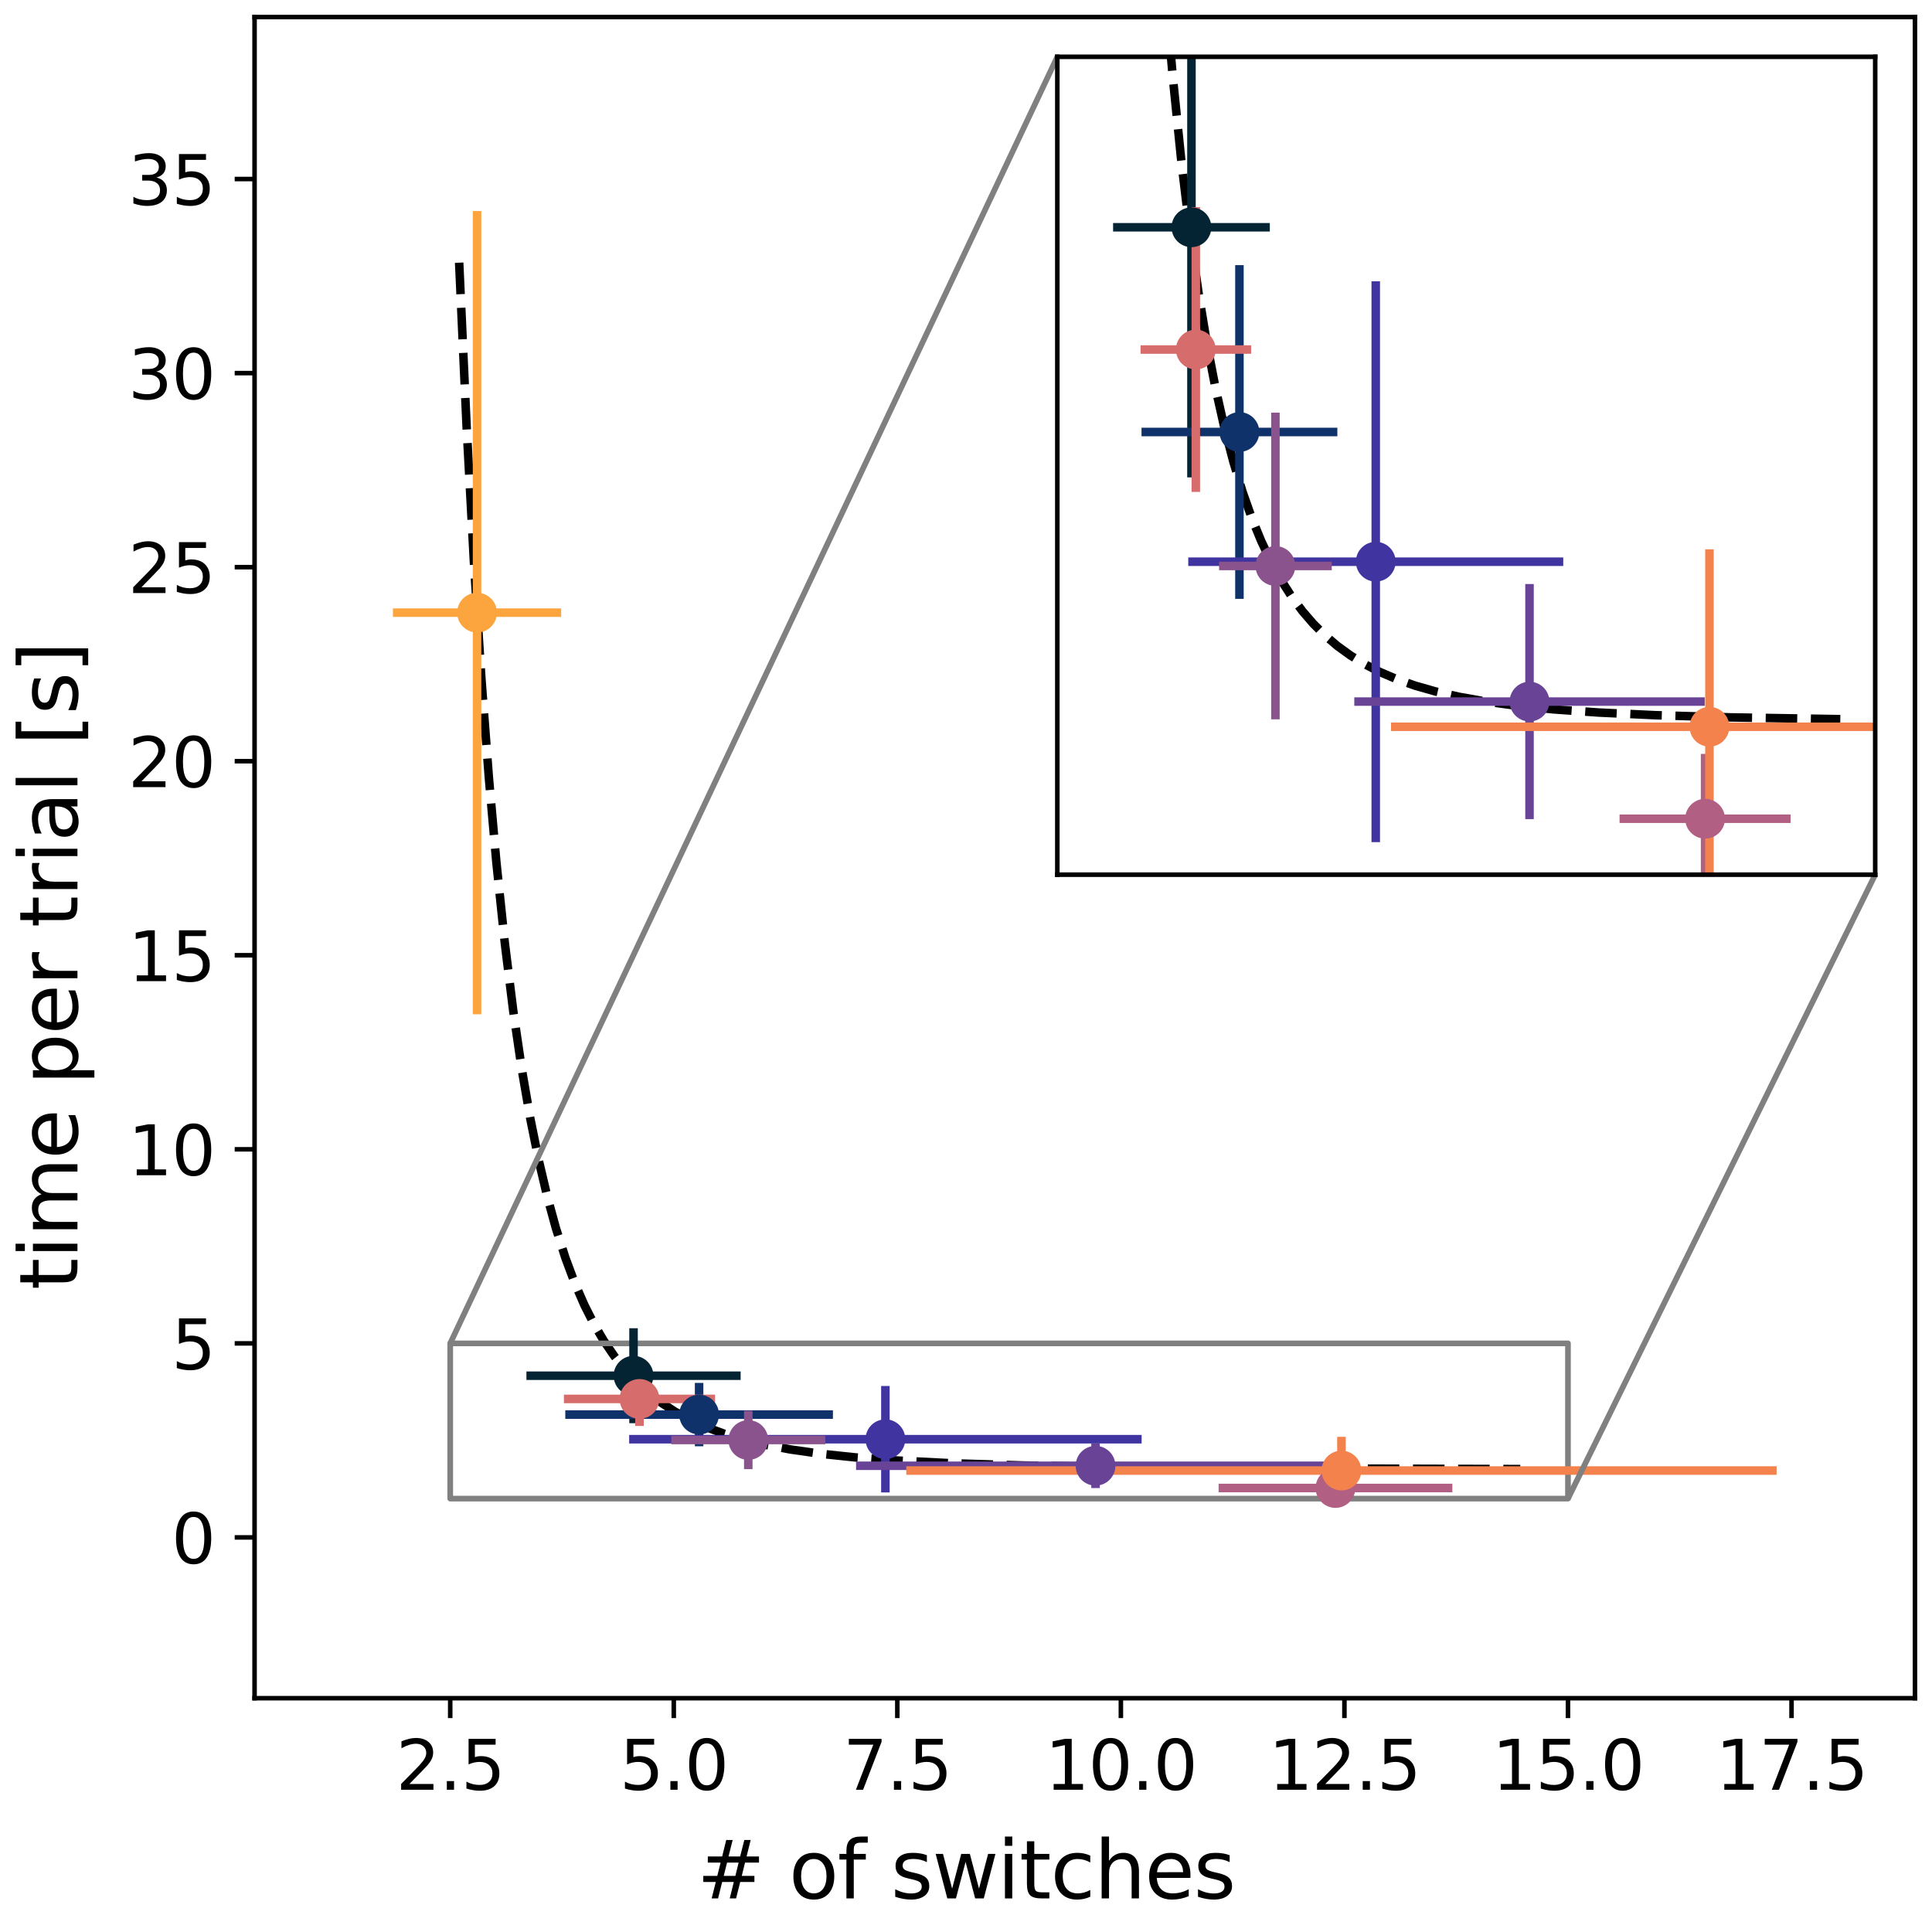 <?xml version="1.0" encoding="utf-8" standalone="no"?>
<!DOCTYPE svg PUBLIC "-//W3C//DTD SVG 1.1//EN"
  "http://www.w3.org/Graphics/SVG/1.1/DTD/svg11.dtd">
<svg xmlns:xlink="http://www.w3.org/1999/xlink" width="340.157pt" height="340.157pt" viewBox="0 0 340.157 340.157" xmlns="http://www.w3.org/2000/svg" version="1.1">
 <defs>
  <style type="text/css">*{stroke-linejoin: round; stroke-linecap: butt}</style>
 </defs>
 <g id="figure_1">
  <g id="patch_1">
   <path d="M 0 340.157 
L 340.157 340.157 
L 340.157 0 
L 0 0 
z
" style="fill: #ffffff"/>
  </g>
  <g id="axes_1">
   <g id="patch_2">
    <path d="M 44.82 298.994 
L 337.157 298.994 
L 337.157 3 
L 44.82 3 
z
" style="fill: #ffffff"/>
   </g>
   <g id="line2d_1">
    <path d="M 80.842 46.248 
L 82.151 75.044 
L 83.46 99.231 
L 84.769 119.653 
L 86.078 136.981 
L 87.387 151.753 
L 88.883 166.056 
L 90.379 178.099 
L 91.875 188.291 
L 93.371 196.958 
L 94.868 204.363 
L 96.364 210.715 
L 97.86 216.187 
L 99.543 221.465 
L 101.226 225.967 
L 102.909 229.824 
L 104.592 233.143 
L 106.275 236.01 
L 108.146 238.751 
L 110.016 241.1 
L 112.073 243.308 
L 114.13 245.188 
L 116.374 246.931 
L 118.805 248.522 
L 121.424 249.953 
L 124.229 251.224 
L 127.408 252.405 
L 130.774 253.419 
L 134.702 254.363 
L 139.19 255.204 
L 144.426 255.95 
L 150.598 256.598 
L 158.078 257.154 
L 167.616 257.63 
L 180.146 258.016 
L 197.538 258.314 
L 224.281 258.528 
L 267.668 258.654 
L 267.668 258.654 
" clip-path="url(#pf09154f100)" style="fill: none; stroke-dasharray: 5.55,2.4; stroke-dashoffset: 0; stroke: #000000; stroke-width: 1.5"/>
   </g>
   <g id="patch_3">
    <path d="M 79.267 263.852 
L 276.065 263.852 
L 276.065 236.52 
L 79.267 236.52 
L 79.267 263.852 
z
" clip-path="url(#pf09154f100)" style="fill: none; stroke: #808080; stroke-linejoin: miter"/>
   </g>
   <g id="matplotlib.axis_1">
    <g id="xtick_1">
     <g id="line2d_2">
      <defs>
       <path id="me9c930871c" d="M 0 0 
L 0 3.5 
" style="stroke: #000000; stroke-width: 0.8"/>
      </defs>
      <g>
       <use xlink:href="#me9c930871c" x="79.267" y="298.994" style="stroke: #000000; stroke-width: 0.8"/>
      </g>
     </g>
     <g id="text_1">
      <!-- 2.5 -->
      <g transform="translate(69.725 315.112) scale(0.12 -0.12)">
       <defs>
        <path id="DejaVuSans-32" d="M 1228 531 
L 3431 531 
L 3431 0 
L 469 0 
L 469 531 
Q 828 903 1448 1529 
Q 2069 2156 2228 2338 
Q 2531 2678 2651 2914 
Q 2772 3150 2772 3378 
Q 2772 3750 2511 3984 
Q 2250 4219 1831 4219 
Q 1534 4219 1204 4116 
Q 875 4013 500 3803 
L 500 4441 
Q 881 4594 1212 4672 
Q 1544 4750 1819 4750 
Q 2544 4750 2975 4387 
Q 3406 4025 3406 3419 
Q 3406 3131 3298 2873 
Q 3191 2616 2906 2266 
Q 2828 2175 2409 1742 
Q 1991 1309 1228 531 
z
" transform="scale(0.016)"/>
        <path id="DejaVuSans-2e" d="M 684 794 
L 1344 794 
L 1344 0 
L 684 0 
L 684 794 
z
" transform="scale(0.016)"/>
        <path id="DejaVuSans-35" d="M 691 4666 
L 3169 4666 
L 3169 4134 
L 1269 4134 
L 1269 2991 
Q 1406 3038 1543 3061 
Q 1681 3084 1819 3084 
Q 2600 3084 3056 2656 
Q 3513 2228 3513 1497 
Q 3513 744 3044 326 
Q 2575 -91 1722 -91 
Q 1428 -91 1123 -41 
Q 819 9 494 109 
L 494 744 
Q 775 591 1075 516 
Q 1375 441 1709 441 
Q 2250 441 2565 725 
Q 2881 1009 2881 1497 
Q 2881 1984 2565 2268 
Q 2250 2553 1709 2553 
Q 1456 2553 1204 2497 
Q 953 2441 691 2322 
L 691 4666 
z
" transform="scale(0.016)"/>
       </defs>
       <use xlink:href="#DejaVuSans-32"/>
       <use xlink:href="#DejaVuSans-2e" x="63.623"/>
       <use xlink:href="#DejaVuSans-35" x="95.41"/>
      </g>
     </g>
    </g>
    <g id="xtick_2">
     <g id="line2d_3">
      <g>
       <use xlink:href="#me9c930871c" x="118.627" y="298.994" style="stroke: #000000; stroke-width: 0.8"/>
      </g>
     </g>
     <g id="text_2">
      <!-- 5.0 -->
      <g transform="translate(109.085 315.112) scale(0.12 -0.12)">
       <defs>
        <path id="DejaVuSans-30" d="M 2034 4250 
Q 1547 4250 1301 3770 
Q 1056 3291 1056 2328 
Q 1056 1369 1301 889 
Q 1547 409 2034 409 
Q 2525 409 2770 889 
Q 3016 1369 3016 2328 
Q 3016 3291 2770 3770 
Q 2525 4250 2034 4250 
z
M 2034 4750 
Q 2819 4750 3233 4129 
Q 3647 3509 3647 2328 
Q 3647 1150 3233 529 
Q 2819 -91 2034 -91 
Q 1250 -91 836 529 
Q 422 1150 422 2328 
Q 422 3509 836 4129 
Q 1250 4750 2034 4750 
z
" transform="scale(0.016)"/>
       </defs>
       <use xlink:href="#DejaVuSans-35"/>
       <use xlink:href="#DejaVuSans-2e" x="63.623"/>
       <use xlink:href="#DejaVuSans-30" x="95.41"/>
      </g>
     </g>
    </g>
    <g id="xtick_3">
     <g id="line2d_4">
      <g>
       <use xlink:href="#me9c930871c" x="157.986" y="298.994" style="stroke: #000000; stroke-width: 0.8"/>
      </g>
     </g>
     <g id="text_3">
      <!-- 7.5 -->
      <g transform="translate(148.445 315.112) scale(0.12 -0.12)">
       <defs>
        <path id="DejaVuSans-37" d="M 525 4666 
L 3525 4666 
L 3525 4397 
L 1831 0 
L 1172 0 
L 2766 4134 
L 525 4134 
L 525 4666 
z
" transform="scale(0.016)"/>
       </defs>
       <use xlink:href="#DejaVuSans-37"/>
       <use xlink:href="#DejaVuSans-2e" x="63.623"/>
       <use xlink:href="#DejaVuSans-35" x="95.41"/>
      </g>
     </g>
    </g>
    <g id="xtick_4">
     <g id="line2d_5">
      <g>
       <use xlink:href="#me9c930871c" x="197.346" y="298.994" style="stroke: #000000; stroke-width: 0.8"/>
      </g>
     </g>
     <g id="text_4">
      <!-- 10.0 -->
      <g transform="translate(183.987 315.112) scale(0.12 -0.12)">
       <defs>
        <path id="DejaVuSans-31" d="M 794 531 
L 1825 531 
L 1825 4091 
L 703 3866 
L 703 4441 
L 1819 4666 
L 2450 4666 
L 2450 531 
L 3481 531 
L 3481 0 
L 794 0 
L 794 531 
z
" transform="scale(0.016)"/>
       </defs>
       <use xlink:href="#DejaVuSans-31"/>
       <use xlink:href="#DejaVuSans-30" x="63.623"/>
       <use xlink:href="#DejaVuSans-2e" x="127.246"/>
       <use xlink:href="#DejaVuSans-30" x="159.033"/>
      </g>
     </g>
    </g>
    <g id="xtick_5">
     <g id="line2d_6">
      <g>
       <use xlink:href="#me9c930871c" x="236.706" y="298.994" style="stroke: #000000; stroke-width: 0.8"/>
      </g>
     </g>
     <g id="text_5">
      <!-- 12.5 -->
      <g transform="translate(223.346 315.112) scale(0.12 -0.12)">
       <use xlink:href="#DejaVuSans-31"/>
       <use xlink:href="#DejaVuSans-32" x="63.623"/>
       <use xlink:href="#DejaVuSans-2e" x="127.246"/>
       <use xlink:href="#DejaVuSans-35" x="159.033"/>
      </g>
     </g>
    </g>
    <g id="xtick_6">
     <g id="line2d_7">
      <g>
       <use xlink:href="#me9c930871c" x="276.065" y="298.994" style="stroke: #000000; stroke-width: 0.8"/>
      </g>
     </g>
     <g id="text_6">
      <!-- 15.0 -->
      <g transform="translate(262.706 315.112) scale(0.12 -0.12)">
       <use xlink:href="#DejaVuSans-31"/>
       <use xlink:href="#DejaVuSans-35" x="63.623"/>
       <use xlink:href="#DejaVuSans-2e" x="127.246"/>
       <use xlink:href="#DejaVuSans-30" x="159.033"/>
      </g>
     </g>
    </g>
    <g id="xtick_7">
     <g id="line2d_8">
      <g>
       <use xlink:href="#me9c930871c" x="315.425" y="298.994" style="stroke: #000000; stroke-width: 0.8"/>
      </g>
     </g>
     <g id="text_7">
      <!-- 17.5 -->
      <g transform="translate(302.065 315.112) scale(0.12 -0.12)">
       <use xlink:href="#DejaVuSans-31"/>
       <use xlink:href="#DejaVuSans-37" x="63.623"/>
       <use xlink:href="#DejaVuSans-2e" x="127.246"/>
       <use xlink:href="#DejaVuSans-35" x="159.033"/>
      </g>
     </g>
    </g>
   </g>
   <g id="matplotlib.axis_2">
    <g id="ytick_1">
     <g id="line2d_9">
      <defs>
       <path id="m119f99f858" d="M 0 0 
L -3.5 0 
" style="stroke: #000000; stroke-width: 0.8"/>
      </defs>
      <g>
       <use xlink:href="#m119f99f858" x="44.82" y="270.685" style="stroke: #000000; stroke-width: 0.8"/>
      </g>
     </g>
     <g id="text_8">
      <!-- 0 -->
      <g transform="translate(30.185 275.245) scale(0.12 -0.12)">
       <use xlink:href="#DejaVuSans-30"/>
      </g>
     </g>
    </g>
    <g id="ytick_2">
     <g id="line2d_10">
      <g>
       <use xlink:href="#m119f99f858" x="44.82" y="236.52" style="stroke: #000000; stroke-width: 0.8"/>
      </g>
     </g>
     <g id="text_9">
      <!-- 5 -->
      <g transform="translate(30.185 241.079) scale(0.12 -0.12)">
       <use xlink:href="#DejaVuSans-35"/>
      </g>
     </g>
    </g>
    <g id="ytick_3">
     <g id="line2d_11">
      <g>
       <use xlink:href="#m119f99f858" x="44.82" y="202.354" style="stroke: #000000; stroke-width: 0.8"/>
      </g>
     </g>
     <g id="text_10">
      <!-- 10 -->
      <g transform="translate(22.55 206.913) scale(0.12 -0.12)">
       <use xlink:href="#DejaVuSans-31"/>
       <use xlink:href="#DejaVuSans-30" x="63.623"/>
      </g>
     </g>
    </g>
    <g id="ytick_4">
     <g id="line2d_12">
      <g>
       <use xlink:href="#m119f99f858" x="44.82" y="168.188" style="stroke: #000000; stroke-width: 0.8"/>
      </g>
     </g>
     <g id="text_11">
      <!-- 15 -->
      <g transform="translate(22.55 172.747) scale(0.12 -0.12)">
       <use xlink:href="#DejaVuSans-31"/>
       <use xlink:href="#DejaVuSans-35" x="63.623"/>
      </g>
     </g>
    </g>
    <g id="ytick_5">
     <g id="line2d_13">
      <g>
       <use xlink:href="#m119f99f858" x="44.82" y="134.022" style="stroke: #000000; stroke-width: 0.8"/>
      </g>
     </g>
     <g id="text_12">
      <!-- 20 -->
      <g transform="translate(22.55 138.581) scale(0.12 -0.12)">
       <use xlink:href="#DejaVuSans-32"/>
       <use xlink:href="#DejaVuSans-30" x="63.623"/>
      </g>
     </g>
    </g>
    <g id="ytick_6">
     <g id="line2d_14">
      <g>
       <use xlink:href="#m119f99f858" x="44.82" y="99.856" style="stroke: #000000; stroke-width: 0.8"/>
      </g>
     </g>
     <g id="text_13">
      <!-- 25 -->
      <g transform="translate(22.55 104.415) scale(0.12 -0.12)">
       <use xlink:href="#DejaVuSans-32"/>
       <use xlink:href="#DejaVuSans-35" x="63.623"/>
      </g>
     </g>
    </g>
    <g id="ytick_7">
     <g id="line2d_15">
      <g>
       <use xlink:href="#m119f99f858" x="44.82" y="65.69" style="stroke: #000000; stroke-width: 0.8"/>
      </g>
     </g>
     <g id="text_14">
      <!-- 30 -->
      <g transform="translate(22.55 70.249) scale(0.12 -0.12)">
       <defs>
        <path id="DejaVuSans-33" d="M 2597 2516 
Q 3050 2419 3304 2112 
Q 3559 1806 3559 1356 
Q 3559 666 3084 287 
Q 2609 -91 1734 -91 
Q 1441 -91 1130 -33 
Q 819 25 488 141 
L 488 750 
Q 750 597 1062 519 
Q 1375 441 1716 441 
Q 2309 441 2620 675 
Q 2931 909 2931 1356 
Q 2931 1769 2642 2001 
Q 2353 2234 1838 2234 
L 1294 2234 
L 1294 2753 
L 1863 2753 
Q 2328 2753 2575 2939 
Q 2822 3125 2822 3475 
Q 2822 3834 2567 4026 
Q 2313 4219 1838 4219 
Q 1578 4219 1281 4162 
Q 984 4106 628 3988 
L 628 4550 
Q 988 4650 1302 4700 
Q 1616 4750 1894 4750 
Q 2613 4750 3031 4423 
Q 3450 4097 3450 3541 
Q 3450 3153 3228 2886 
Q 3006 2619 2597 2516 
z
" transform="scale(0.016)"/>
       </defs>
       <use xlink:href="#DejaVuSans-33"/>
       <use xlink:href="#DejaVuSans-30" x="63.623"/>
      </g>
     </g>
    </g>
    <g id="ytick_8">
     <g id="line2d_16">
      <g>
       <use xlink:href="#m119f99f858" x="44.82" y="31.524" style="stroke: #000000; stroke-width: 0.8"/>
      </g>
     </g>
     <g id="text_15">
      <!-- 35 -->
      <g transform="translate(22.55 36.083) scale(0.12 -0.12)">
       <use xlink:href="#DejaVuSans-33"/>
       <use xlink:href="#DejaVuSans-35" x="63.623"/>
      </g>
     </g>
    </g>
   </g>
   <g id="LineCollection_1">
    <path d="M 92.685 242.217 
L 130.399 242.217 
" clip-path="url(#pf09154f100)" style="fill: none; stroke: #042333; stroke-width: 1.5"/>
   </g>
   <g id="LineCollection_2">
    <path d="M 111.542 250.575 
L 111.542 233.859 
" clip-path="url(#pf09154f100)" style="fill: none; stroke: #042333; stroke-width: 1.5"/>
   </g>
   <g id="LineCollection_3">
    <path d="M 99.526 249.058 
L 146.649 249.058 
" clip-path="url(#pf09154f100)" style="fill: none; stroke: #10326b; stroke-width: 1.5"/>
   </g>
   <g id="LineCollection_4">
    <path d="M 123.088 254.635 
L 123.088 243.482 
" clip-path="url(#pf09154f100)" style="fill: none; stroke: #10326b; stroke-width: 1.5"/>
   </g>
   <g id="LineCollection_5">
    <path d="M 110.773 253.394 
L 201.001 253.394 
" clip-path="url(#pf09154f100)" style="fill: none; stroke: #4034a0; stroke-width: 1.5"/>
   </g>
   <g id="LineCollection_6">
    <path d="M 155.887 262.765 
L 155.887 244.022 
" clip-path="url(#pf09154f100)" style="fill: none; stroke: #4034a0; stroke-width: 1.5"/>
   </g>
   <g id="LineCollection_7">
    <path d="M 150.723 258.068 
L 235.048 258.068 
" clip-path="url(#pf09154f100)" style="fill: none; stroke: #694496; stroke-width: 1.5"/>
   </g>
   <g id="LineCollection_8">
    <path d="M 192.885 261.996 
L 192.885 254.14 
" clip-path="url(#pf09154f100)" style="fill: none; stroke: #694496; stroke-width: 1.5"/>
   </g>
   <g id="LineCollection_9">
    <path d="M 118.189 253.536 
L 145.304 253.536 
" clip-path="url(#pf09154f100)" style="fill: none; stroke: #8b538d; stroke-width: 1.5"/>
   </g>
   <g id="LineCollection_10">
    <path d="M 131.747 258.661 
L 131.747 248.41 
" clip-path="url(#pf09154f100)" style="fill: none; stroke: #8b538d; stroke-width: 1.5"/>
   </g>
   <g id="LineCollection_11">
    <path d="M 214.553 261.983 
L 255.71 261.983 
" clip-path="url(#pf09154f100)" style="fill: none; stroke: #b15f82; stroke-width: 1.5"/>
   </g>
   <g id="LineCollection_12">
    <path d="M 235.131 264.15 
L 235.131 259.815 
" clip-path="url(#pf09154f100)" style="fill: none; stroke: #b15f82; stroke-width: 1.5"/>
   </g>
   <g id="LineCollection_13">
    <path d="M 99.287 246.302 
L 125.897 246.302 
" clip-path="url(#pf09154f100)" style="fill: none; stroke: #d66c6b; stroke-width: 1.5"/>
   </g>
   <g id="LineCollection_14">
    <path d="M 112.592 251.061 
L 112.592 241.543 
" clip-path="url(#pf09154f100)" style="fill: none; stroke: #d66c6b; stroke-width: 1.5"/>
   </g>
   <g id="LineCollection_15">
    <path d="M 159.566 258.909 
L 312.796 258.909 
" clip-path="url(#pf09154f100)" style="fill: none; stroke: #f3824d; stroke-width: 1.5"/>
   </g>
   <g id="LineCollection_16">
    <path d="M 236.181 264.841 
L 236.181 252.978 
" clip-path="url(#pf09154f100)" style="fill: none; stroke: #f3824d; stroke-width: 1.5"/>
   </g>
   <g id="LineCollection_17">
    <path d="M 69.182 107.864 
L 98.799 107.864 
" clip-path="url(#pf09154f100)" style="fill: none; stroke: #fca43d; stroke-width: 1.5"/>
   </g>
   <g id="LineCollection_18">
    <path d="M 83.99 178.575 
L 83.99 37.153 
" clip-path="url(#pf09154f100)" style="fill: none; stroke: #fca43d; stroke-width: 1.5"/>
   </g>
   <g id="line2d_17">
    <defs>
     <path id="m897da20d24" d="M 0 3 
C 0.796 3 1.559 2.684 2.121 2.121 
C 2.684 1.559 3 0.796 3 0 
C 3 -0.796 2.684 -1.559 2.121 -2.121 
C 1.559 -2.684 0.796 -3 0 -3 
C -0.796 -3 -1.559 -2.684 -2.121 -2.121 
C -2.684 -1.559 -3 -0.796 -3 0 
C -3 0.796 -2.684 1.559 -2.121 2.121 
C -1.559 2.684 -0.796 3 0 3 
z
" style="stroke: #042333"/>
    </defs>
    <g clip-path="url(#pf09154f100)">
     <use xlink:href="#m897da20d24" x="111.542" y="242.217" style="fill: #042333; stroke: #042333"/>
    </g>
   </g>
   <g id="line2d_18">
    <defs>
     <path id="m86d1305003" d="M 0 3 
C 0.796 3 1.559 2.684 2.121 2.121 
C 2.684 1.559 3 0.796 3 0 
C 3 -0.796 2.684 -1.559 2.121 -2.121 
C 1.559 -2.684 0.796 -3 0 -3 
C -0.796 -3 -1.559 -2.684 -2.121 -2.121 
C -2.684 -1.559 -3 -0.796 -3 0 
C -3 0.796 -2.684 1.559 -2.121 2.121 
C -1.559 2.684 -0.796 3 0 3 
z
" style="stroke: #10326b"/>
    </defs>
    <g clip-path="url(#pf09154f100)">
     <use xlink:href="#m86d1305003" x="123.088" y="249.058" style="fill: #10326b; stroke: #10326b"/>
    </g>
   </g>
   <g id="line2d_19">
    <defs>
     <path id="m56f751b439" d="M 0 3 
C 0.796 3 1.559 2.684 2.121 2.121 
C 2.684 1.559 3 0.796 3 0 
C 3 -0.796 2.684 -1.559 2.121 -2.121 
C 1.559 -2.684 0.796 -3 0 -3 
C -0.796 -3 -1.559 -2.684 -2.121 -2.121 
C -2.684 -1.559 -3 -0.796 -3 0 
C -3 0.796 -2.684 1.559 -2.121 2.121 
C -1.559 2.684 -0.796 3 0 3 
z
" style="stroke: #4034a0"/>
    </defs>
    <g clip-path="url(#pf09154f100)">
     <use xlink:href="#m56f751b439" x="155.887" y="253.394" style="fill: #4034a0; stroke: #4034a0"/>
    </g>
   </g>
   <g id="line2d_20">
    <defs>
     <path id="m6d69f95409" d="M 0 3 
C 0.796 3 1.559 2.684 2.121 2.121 
C 2.684 1.559 3 0.796 3 0 
C 3 -0.796 2.684 -1.559 2.121 -2.121 
C 1.559 -2.684 0.796 -3 0 -3 
C -0.796 -3 -1.559 -2.684 -2.121 -2.121 
C -2.684 -1.559 -3 -0.796 -3 0 
C -3 0.796 -2.684 1.559 -2.121 2.121 
C -1.559 2.684 -0.796 3 0 3 
z
" style="stroke: #694496"/>
    </defs>
    <g clip-path="url(#pf09154f100)">
     <use xlink:href="#m6d69f95409" x="192.885" y="258.068" style="fill: #694496; stroke: #694496"/>
    </g>
   </g>
   <g id="line2d_21">
    <defs>
     <path id="m6e1b00fca0" d="M 0 3 
C 0.796 3 1.559 2.684 2.121 2.121 
C 2.684 1.559 3 0.796 3 0 
C 3 -0.796 2.684 -1.559 2.121 -2.121 
C 1.559 -2.684 0.796 -3 0 -3 
C -0.796 -3 -1.559 -2.684 -2.121 -2.121 
C -2.684 -1.559 -3 -0.796 -3 0 
C -3 0.796 -2.684 1.559 -2.121 2.121 
C -1.559 2.684 -0.796 3 0 3 
z
" style="stroke: #8b538d"/>
    </defs>
    <g clip-path="url(#pf09154f100)">
     <use xlink:href="#m6e1b00fca0" x="131.747" y="253.536" style="fill: #8b538d; stroke: #8b538d"/>
    </g>
   </g>
   <g id="line2d_22">
    <defs>
     <path id="m7993a5dcb0" d="M 0 3 
C 0.796 3 1.559 2.684 2.121 2.121 
C 2.684 1.559 3 0.796 3 0 
C 3 -0.796 2.684 -1.559 2.121 -2.121 
C 1.559 -2.684 0.796 -3 0 -3 
C -0.796 -3 -1.559 -2.684 -2.121 -2.121 
C -2.684 -1.559 -3 -0.796 -3 0 
C -3 0.796 -2.684 1.559 -2.121 2.121 
C -1.559 2.684 -0.796 3 0 3 
z
" style="stroke: #b15f82"/>
    </defs>
    <g clip-path="url(#pf09154f100)">
     <use xlink:href="#m7993a5dcb0" x="235.131" y="261.983" style="fill: #b15f82; stroke: #b15f82"/>
    </g>
   </g>
   <g id="line2d_23">
    <defs>
     <path id="m0012e2c2d5" d="M 0 3 
C 0.796 3 1.559 2.684 2.121 2.121 
C 2.684 1.559 3 0.796 3 0 
C 3 -0.796 2.684 -1.559 2.121 -2.121 
C 1.559 -2.684 0.796 -3 0 -3 
C -0.796 -3 -1.559 -2.684 -2.121 -2.121 
C -2.684 -1.559 -3 -0.796 -3 0 
C -3 0.796 -2.684 1.559 -2.121 2.121 
C -1.559 2.684 -0.796 3 0 3 
z
" style="stroke: #d66c6b"/>
    </defs>
    <g clip-path="url(#pf09154f100)">
     <use xlink:href="#m0012e2c2d5" x="112.592" y="246.302" style="fill: #d66c6b; stroke: #d66c6b"/>
    </g>
   </g>
   <g id="line2d_24">
    <defs>
     <path id="md5756f720d" d="M 0 3 
C 0.796 3 1.559 2.684 2.121 2.121 
C 2.684 1.559 3 0.796 3 0 
C 3 -0.796 2.684 -1.559 2.121 -2.121 
C 1.559 -2.684 0.796 -3 0 -3 
C -0.796 -3 -1.559 -2.684 -2.121 -2.121 
C -2.684 -1.559 -3 -0.796 -3 0 
C -3 0.796 -2.684 1.559 -2.121 2.121 
C -1.559 2.684 -0.796 3 0 3 
z
" style="stroke: #f3824d"/>
    </defs>
    <g clip-path="url(#pf09154f100)">
     <use xlink:href="#md5756f720d" x="236.181" y="258.909" style="fill: #f3824d; stroke: #f3824d"/>
    </g>
   </g>
   <g id="line2d_25">
    <defs>
     <path id="m3ab37bc6c9" d="M 0 3 
C 0.796 3 1.559 2.684 2.121 2.121 
C 2.684 1.559 3 0.796 3 0 
C 3 -0.796 2.684 -1.559 2.121 -2.121 
C 1.559 -2.684 0.796 -3 0 -3 
C -0.796 -3 -1.559 -2.684 -2.121 -2.121 
C -2.684 -1.559 -3 -0.796 -3 0 
C -3 0.796 -2.684 1.559 -2.121 2.121 
C -1.559 2.684 -0.796 3 0 3 
z
" style="stroke: #fca43d"/>
    </defs>
    <g clip-path="url(#pf09154f100)">
     <use xlink:href="#m3ab37bc6c9" x="83.99" y="107.864" style="fill: #fca43d; stroke: #fca43d"/>
    </g>
   </g>
   <g id="patch_4">
    <path d="M 44.82 298.994 
L 44.82 3 
" style="fill: none; stroke: #000000; stroke-width: 0.8; stroke-linejoin: miter; stroke-linecap: square"/>
   </g>
   <g id="patch_5">
    <path d="M 337.157 298.994 
L 337.157 3 
" style="fill: none; stroke: #000000; stroke-width: 0.8; stroke-linejoin: miter; stroke-linecap: square"/>
   </g>
   <g id="patch_6">
    <path d="M 44.82 298.994 
L 337.157 298.994 
" style="fill: none; stroke: #000000; stroke-width: 0.8; stroke-linejoin: miter; stroke-linecap: square"/>
   </g>
   <g id="patch_7">
    <path d="M 44.82 3 
L 337.157 3 
" style="fill: none; stroke: #000000; stroke-width: 0.8; stroke-linejoin: miter; stroke-linecap: square"/>
   </g>
  </g>
  <g id="axes_2">
   <g id="patch_8">
    <path d="M 186.157 154 
L 330.157 154 
L 330.157 10 
L 186.157 10 
z
" style="fill: #ffffff"/>
   </g>
   <g id="line2d_26">
    <path d="M 205.22 -1 
L 206.467 13.365 
L 207.972 28.179 
L 209.477 40.71 
L 210.983 51.36 
L 212.488 60.454 
L 213.993 68.252 
L 215.498 74.967 
L 217.141 81.258 
L 218.783 86.649 
L 220.425 91.286 
L 222.067 95.291 
L 223.846 99.032 
L 225.625 102.249 
L 227.404 105.027 
L 229.319 107.607 
L 231.235 109.828 
L 233.288 111.874 
L 235.477 113.739 
L 237.804 115.424 
L 240.267 116.933 
L 243.003 118.339 
L 245.877 119.566 
L 249.161 120.721 
L 252.719 121.736 
L 256.824 122.67 
L 261.477 123.497 
L 266.951 124.239 
L 273.519 124.893 
L 281.456 125.451 
L 291.445 125.92 
L 304.582 126.303 
L 322.919 126.6 
L 324.013 126.612 
L 324.013 126.612 
" clip-path="url(#p4a2b7bf4f2)" style="fill: none; stroke-dasharray: 5.55,2.4; stroke-dashoffset: 0; stroke: #000000; stroke-width: 1.5"/>
   </g>
   <g id="patch_9">
    <path d="M 186.157 10 
L 79.267 236.52 
" style="fill: none; stroke: #808080; stroke-linejoin: miter"/>
   </g>
   <g id="patch_10">
    <path d="M 330.157 154 
L 276.065 263.852 
" style="fill: none; stroke: #808080; stroke-linejoin: miter"/>
   </g>
   <g id="matplotlib.axis_3">
    <g id="xtick_8"/>
    <g id="xtick_9"/>
    <g id="xtick_10"/>
   </g>
   <g id="matplotlib.axis_4">
    <g id="ytick_9"/>
    <g id="ytick_10"/>
    <g id="ytick_11"/>
    <g id="ytick_12"/>
    <g id="ytick_13"/>
   </g>
   <g id="LineCollection_19">
    <path d="M 195.976 40.017 
L 223.571 40.017 
" clip-path="url(#p4a2b7bf4f2)" style="fill: none; stroke: #042333; stroke-width: 1.5"/>
   </g>
   <g id="LineCollection_20">
    <path d="M 209.773 84.052 
L 209.773 -1 
" clip-path="url(#p4a2b7bf4f2)" style="fill: none; stroke: #042333; stroke-width: 1.5"/>
   </g>
   <g id="LineCollection_21">
    <path d="M 200.981 76.06 
L 235.461 76.06 
" clip-path="url(#p4a2b7bf4f2)" style="fill: none; stroke: #10326b; stroke-width: 1.5"/>
   </g>
   <g id="LineCollection_22">
    <path d="M 218.221 105.44 
L 218.221 46.68 
" clip-path="url(#p4a2b7bf4f2)" style="fill: none; stroke: #10326b; stroke-width: 1.5"/>
   </g>
   <g id="LineCollection_23">
    <path d="M 209.211 98.899 
L 275.232 98.899 
" clip-path="url(#p4a2b7bf4f2)" style="fill: none; stroke: #4034a0; stroke-width: 1.5"/>
   </g>
   <g id="LineCollection_24">
    <path d="M 242.221 148.27 
L 242.221 49.529 
" clip-path="url(#p4a2b7bf4f2)" style="fill: none; stroke: #4034a0; stroke-width: 1.5"/>
   </g>
   <g id="LineCollection_25">
    <path d="M 238.442 123.524 
L 300.144 123.524 
" clip-path="url(#p4a2b7bf4f2)" style="fill: none; stroke: #694496; stroke-width: 1.5"/>
   </g>
   <g id="LineCollection_26">
    <path d="M 269.293 144.218 
L 269.293 102.83 
" clip-path="url(#p4a2b7bf4f2)" style="fill: none; stroke: #694496; stroke-width: 1.5"/>
   </g>
   <g id="LineCollection_27">
    <path d="M 214.637 99.647 
L 234.477 99.647 
" clip-path="url(#p4a2b7bf4f2)" style="fill: none; stroke: #8b538d; stroke-width: 1.5"/>
   </g>
   <g id="LineCollection_28">
    <path d="M 224.557 126.65 
L 224.557 72.644 
" clip-path="url(#p4a2b7bf4f2)" style="fill: none; stroke: #8b538d; stroke-width: 1.5"/>
   </g>
   <g id="LineCollection_29">
    <path d="M 285.148 144.151 
L 315.263 144.151 
" clip-path="url(#p4a2b7bf4f2)" style="fill: none; stroke: #b15f82; stroke-width: 1.5"/>
   </g>
   <g id="LineCollection_30">
    <path d="M 300.205 155.569 
L 300.205 132.732 
" clip-path="url(#p4a2b7bf4f2)" style="fill: none; stroke: #b15f82; stroke-width: 1.5"/>
   </g>
   <g id="LineCollection_31">
    <path d="M 200.806 61.539 
L 220.277 61.539 
" clip-path="url(#p4a2b7bf4f2)" style="fill: none; stroke: #d66c6b; stroke-width: 1.5"/>
   </g>
   <g id="LineCollection_32">
    <path d="M 210.541 86.61 
L 210.541 36.468 
" clip-path="url(#p4a2b7bf4f2)" style="fill: none; stroke: #d66c6b; stroke-width: 1.5"/>
   </g>
   <g id="LineCollection_33">
    <path d="M 244.913 127.959 
L 341.157 127.959 
" clip-path="url(#p4a2b7bf4f2)" style="fill: none; stroke: #f3824d; stroke-width: 1.5"/>
   </g>
   <g id="LineCollection_34">
    <path d="M 300.973 159.207 
L 300.973 96.71 
" clip-path="url(#p4a2b7bf4f2)" style="fill: none; stroke: #f3824d; stroke-width: 1.5"/>
   </g>
   <g id="LineCollection_35">
    <path clip-path="url(#p4a2b7bf4f2)" style="fill: none; stroke: #fca43d; stroke-width: 1.5"/>
   </g>
   <g id="LineCollection_36">
    <path clip-path="url(#p4a2b7bf4f2)" style="fill: none; stroke: #fca43d; stroke-width: 1.5"/>
   </g>
   <g id="line2d_27">
    <g clip-path="url(#p4a2b7bf4f2)">
     <use xlink:href="#m897da20d24" x="209.773" y="40.017" style="fill: #042333; stroke: #042333"/>
    </g>
   </g>
   <g id="line2d_28">
    <g clip-path="url(#p4a2b7bf4f2)">
     <use xlink:href="#m86d1305003" x="218.221" y="76.06" style="fill: #10326b; stroke: #10326b"/>
    </g>
   </g>
   <g id="line2d_29">
    <g clip-path="url(#p4a2b7bf4f2)">
     <use xlink:href="#m56f751b439" x="242.221" y="98.899" style="fill: #4034a0; stroke: #4034a0"/>
    </g>
   </g>
   <g id="line2d_30">
    <g clip-path="url(#p4a2b7bf4f2)">
     <use xlink:href="#m6d69f95409" x="269.293" y="123.524" style="fill: #694496; stroke: #694496"/>
    </g>
   </g>
   <g id="line2d_31">
    <g clip-path="url(#p4a2b7bf4f2)">
     <use xlink:href="#m6e1b00fca0" x="224.557" y="99.647" style="fill: #8b538d; stroke: #8b538d"/>
    </g>
   </g>
   <g id="line2d_32">
    <g clip-path="url(#p4a2b7bf4f2)">
     <use xlink:href="#m7993a5dcb0" x="300.205" y="144.151" style="fill: #b15f82; stroke: #b15f82"/>
    </g>
   </g>
   <g id="line2d_33">
    <g clip-path="url(#p4a2b7bf4f2)">
     <use xlink:href="#m0012e2c2d5" x="210.541" y="61.539" style="fill: #d66c6b; stroke: #d66c6b"/>
    </g>
   </g>
   <g id="line2d_34">
    <g clip-path="url(#p4a2b7bf4f2)">
     <use xlink:href="#md5756f720d" x="300.973" y="127.959" style="fill: #f3824d; stroke: #f3824d"/>
    </g>
   </g>
   <g id="line2d_35">
    <g clip-path="url(#p4a2b7bf4f2)"/>
   </g>
   <g id="patch_11">
    <path d="M 186.157 154 
L 186.157 10 
" style="fill: none; stroke: #000000; stroke-width: 0.8; stroke-linejoin: miter; stroke-linecap: square"/>
   </g>
   <g id="patch_12">
    <path d="M 330.157 154 
L 330.157 10 
" style="fill: none; stroke: #000000; stroke-width: 0.8; stroke-linejoin: miter; stroke-linecap: square"/>
   </g>
   <g id="patch_13">
    <path d="M 186.157 154 
L 330.157 154 
" style="fill: none; stroke: #000000; stroke-width: 0.8; stroke-linejoin: miter; stroke-linecap: square"/>
   </g>
   <g id="patch_14">
    <path d="M 186.157 10 
L 330.157 10 
" style="fill: none; stroke: #000000; stroke-width: 0.8; stroke-linejoin: miter; stroke-linecap: square"/>
   </g>
  </g>
  <g id="text_16">
   <!-- # of switches -->
   <g transform="translate(122.717 334.246) scale(0.14 -0.14)">
    <defs>
     <path id="DejaVuSans-23" d="M 3272 2816 
L 2363 2816 
L 2100 1772 
L 3016 1772 
L 3272 2816 
z
M 2803 4594 
L 2478 3297 
L 3391 3297 
L 3719 4594 
L 4219 4594 
L 3897 3297 
L 4872 3297 
L 4872 2816 
L 3775 2816 
L 3519 1772 
L 4513 1772 
L 4513 1294 
L 3397 1294 
L 3072 0 
L 2572 0 
L 2894 1294 
L 1978 1294 
L 1656 0 
L 1153 0 
L 1478 1294 
L 494 1294 
L 494 1772 
L 1594 1772 
L 1856 2816 
L 850 2816 
L 850 3297 
L 1978 3297 
L 2297 4594 
L 2803 4594 
z
" transform="scale(0.016)"/>
     <path id="DejaVuSans-20" transform="scale(0.016)"/>
     <path id="DejaVuSans-6f" d="M 1959 3097 
Q 1497 3097 1228 2736 
Q 959 2375 959 1747 
Q 959 1119 1226 758 
Q 1494 397 1959 397 
Q 2419 397 2687 759 
Q 2956 1122 2956 1747 
Q 2956 2369 2687 2733 
Q 2419 3097 1959 3097 
z
M 1959 3584 
Q 2709 3584 3137 3096 
Q 3566 2609 3566 1747 
Q 3566 888 3137 398 
Q 2709 -91 1959 -91 
Q 1206 -91 779 398 
Q 353 888 353 1747 
Q 353 2609 779 3096 
Q 1206 3584 1959 3584 
z
" transform="scale(0.016)"/>
     <path id="DejaVuSans-66" d="M 2375 4863 
L 2375 4384 
L 1825 4384 
Q 1516 4384 1395 4259 
Q 1275 4134 1275 3809 
L 1275 3500 
L 2222 3500 
L 2222 3053 
L 1275 3053 
L 1275 0 
L 697 0 
L 697 3053 
L 147 3053 
L 147 3500 
L 697 3500 
L 697 3744 
Q 697 4328 969 4595 
Q 1241 4863 1831 4863 
L 2375 4863 
z
" transform="scale(0.016)"/>
     <path id="DejaVuSans-73" d="M 2834 3397 
L 2834 2853 
Q 2591 2978 2328 3040 
Q 2066 3103 1784 3103 
Q 1356 3103 1142 2972 
Q 928 2841 928 2578 
Q 928 2378 1081 2264 
Q 1234 2150 1697 2047 
L 1894 2003 
Q 2506 1872 2764 1633 
Q 3022 1394 3022 966 
Q 3022 478 2636 193 
Q 2250 -91 1575 -91 
Q 1294 -91 989 -36 
Q 684 19 347 128 
L 347 722 
Q 666 556 975 473 
Q 1284 391 1588 391 
Q 1994 391 2212 530 
Q 2431 669 2431 922 
Q 2431 1156 2273 1281 
Q 2116 1406 1581 1522 
L 1381 1569 
Q 847 1681 609 1914 
Q 372 2147 372 2553 
Q 372 3047 722 3315 
Q 1072 3584 1716 3584 
Q 2034 3584 2315 3537 
Q 2597 3491 2834 3397 
z
" transform="scale(0.016)"/>
     <path id="DejaVuSans-77" d="M 269 3500 
L 844 3500 
L 1563 769 
L 2278 3500 
L 2956 3500 
L 3675 769 
L 4391 3500 
L 4966 3500 
L 4050 0 
L 3372 0 
L 2619 2869 
L 1863 0 
L 1184 0 
L 269 3500 
z
" transform="scale(0.016)"/>
     <path id="DejaVuSans-69" d="M 603 3500 
L 1178 3500 
L 1178 0 
L 603 0 
L 603 3500 
z
M 603 4863 
L 1178 4863 
L 1178 4134 
L 603 4134 
L 603 4863 
z
" transform="scale(0.016)"/>
     <path id="DejaVuSans-74" d="M 1172 4494 
L 1172 3500 
L 2356 3500 
L 2356 3053 
L 1172 3053 
L 1172 1153 
Q 1172 725 1289 603 
Q 1406 481 1766 481 
L 2356 481 
L 2356 0 
L 1766 0 
Q 1100 0 847 248 
Q 594 497 594 1153 
L 594 3053 
L 172 3053 
L 172 3500 
L 594 3500 
L 594 4494 
L 1172 4494 
z
" transform="scale(0.016)"/>
     <path id="DejaVuSans-63" d="M 3122 3366 
L 3122 2828 
Q 2878 2963 2633 3030 
Q 2388 3097 2138 3097 
Q 1578 3097 1268 2742 
Q 959 2388 959 1747 
Q 959 1106 1268 751 
Q 1578 397 2138 397 
Q 2388 397 2633 464 
Q 2878 531 3122 666 
L 3122 134 
Q 2881 22 2623 -34 
Q 2366 -91 2075 -91 
Q 1284 -91 818 406 
Q 353 903 353 1747 
Q 353 2603 823 3093 
Q 1294 3584 2113 3584 
Q 2378 3584 2631 3529 
Q 2884 3475 3122 3366 
z
" transform="scale(0.016)"/>
     <path id="DejaVuSans-68" d="M 3513 2113 
L 3513 0 
L 2938 0 
L 2938 2094 
Q 2938 2591 2744 2837 
Q 2550 3084 2163 3084 
Q 1697 3084 1428 2787 
Q 1159 2491 1159 1978 
L 1159 0 
L 581 0 
L 581 4863 
L 1159 4863 
L 1159 2956 
Q 1366 3272 1645 3428 
Q 1925 3584 2291 3584 
Q 2894 3584 3203 3211 
Q 3513 2838 3513 2113 
z
" transform="scale(0.016)"/>
     <path id="DejaVuSans-65" d="M 3597 1894 
L 3597 1613 
L 953 1613 
Q 991 1019 1311 708 
Q 1631 397 2203 397 
Q 2534 397 2845 478 
Q 3156 559 3463 722 
L 3463 178 
Q 3153 47 2828 -22 
Q 2503 -91 2169 -91 
Q 1331 -91 842 396 
Q 353 884 353 1716 
Q 353 2575 817 3079 
Q 1281 3584 2069 3584 
Q 2775 3584 3186 3129 
Q 3597 2675 3597 1894 
z
M 3022 2063 
Q 3016 2534 2758 2815 
Q 2500 3097 2075 3097 
Q 1594 3097 1305 2825 
Q 1016 2553 972 2059 
L 3022 2063 
z
" transform="scale(0.016)"/>
    </defs>
    <use xlink:href="#DejaVuSans-23"/>
    <use xlink:href="#DejaVuSans-20" x="83.789"/>
    <use xlink:href="#DejaVuSans-6f" x="115.576"/>
    <use xlink:href="#DejaVuSans-66" x="176.758"/>
    <use xlink:href="#DejaVuSans-20" x="211.963"/>
    <use xlink:href="#DejaVuSans-73" x="243.75"/>
    <use xlink:href="#DejaVuSans-77" x="295.85"/>
    <use xlink:href="#DejaVuSans-69" x="377.637"/>
    <use xlink:href="#DejaVuSans-74" x="405.42"/>
    <use xlink:href="#DejaVuSans-63" x="444.629"/>
    <use xlink:href="#DejaVuSans-68" x="499.609"/>
    <use xlink:href="#DejaVuSans-65" x="562.988"/>
    <use xlink:href="#DejaVuSans-73" x="624.512"/>
   </g>
  </g>
  <g id="text_17">
   <!-- time per trial [s] -->
   <g transform="translate(13.638 227.106) rotate(-90) scale(0.14 -0.14)">
    <defs>
     <path id="DejaVuSans-6d" d="M 3328 2828 
Q 3544 3216 3844 3400 
Q 4144 3584 4550 3584 
Q 5097 3584 5394 3201 
Q 5691 2819 5691 2113 
L 5691 0 
L 5113 0 
L 5113 2094 
Q 5113 2597 4934 2840 
Q 4756 3084 4391 3084 
Q 3944 3084 3684 2787 
Q 3425 2491 3425 1978 
L 3425 0 
L 2847 0 
L 2847 2094 
Q 2847 2600 2669 2842 
Q 2491 3084 2119 3084 
Q 1678 3084 1418 2786 
Q 1159 2488 1159 1978 
L 1159 0 
L 581 0 
L 581 3500 
L 1159 3500 
L 1159 2956 
Q 1356 3278 1631 3431 
Q 1906 3584 2284 3584 
Q 2666 3584 2933 3390 
Q 3200 3197 3328 2828 
z
" transform="scale(0.016)"/>
     <path id="DejaVuSans-70" d="M 1159 525 
L 1159 -1331 
L 581 -1331 
L 581 3500 
L 1159 3500 
L 1159 2969 
Q 1341 3281 1617 3432 
Q 1894 3584 2278 3584 
Q 2916 3584 3314 3078 
Q 3713 2572 3713 1747 
Q 3713 922 3314 415 
Q 2916 -91 2278 -91 
Q 1894 -91 1617 61 
Q 1341 213 1159 525 
z
M 3116 1747 
Q 3116 2381 2855 2742 
Q 2594 3103 2138 3103 
Q 1681 3103 1420 2742 
Q 1159 2381 1159 1747 
Q 1159 1113 1420 752 
Q 1681 391 2138 391 
Q 2594 391 2855 752 
Q 3116 1113 3116 1747 
z
" transform="scale(0.016)"/>
     <path id="DejaVuSans-72" d="M 2631 2963 
Q 2534 3019 2420 3045 
Q 2306 3072 2169 3072 
Q 1681 3072 1420 2755 
Q 1159 2438 1159 1844 
L 1159 0 
L 581 0 
L 581 3500 
L 1159 3500 
L 1159 2956 
Q 1341 3275 1631 3429 
Q 1922 3584 2338 3584 
Q 2397 3584 2469 3576 
Q 2541 3569 2628 3553 
L 2631 2963 
z
" transform="scale(0.016)"/>
     <path id="DejaVuSans-61" d="M 2194 1759 
Q 1497 1759 1228 1600 
Q 959 1441 959 1056 
Q 959 750 1161 570 
Q 1363 391 1709 391 
Q 2188 391 2477 730 
Q 2766 1069 2766 1631 
L 2766 1759 
L 2194 1759 
z
M 3341 1997 
L 3341 0 
L 2766 0 
L 2766 531 
Q 2569 213 2275 61 
Q 1981 -91 1556 -91 
Q 1019 -91 701 211 
Q 384 513 384 1019 
Q 384 1609 779 1909 
Q 1175 2209 1959 2209 
L 2766 2209 
L 2766 2266 
Q 2766 2663 2505 2880 
Q 2244 3097 1772 3097 
Q 1472 3097 1187 3025 
Q 903 2953 641 2809 
L 641 3341 
Q 956 3463 1253 3523 
Q 1550 3584 1831 3584 
Q 2591 3584 2966 3190 
Q 3341 2797 3341 1997 
z
" transform="scale(0.016)"/>
     <path id="DejaVuSans-6c" d="M 603 4863 
L 1178 4863 
L 1178 0 
L 603 0 
L 603 4863 
z
" transform="scale(0.016)"/>
     <path id="DejaVuSans-5b" d="M 550 4863 
L 1875 4863 
L 1875 4416 
L 1125 4416 
L 1125 -397 
L 1875 -397 
L 1875 -844 
L 550 -844 
L 550 4863 
z
" transform="scale(0.016)"/>
     <path id="DejaVuSans-5d" d="M 1947 4863 
L 1947 -844 
L 622 -844 
L 622 -397 
L 1369 -397 
L 1369 4416 
L 622 4416 
L 622 4863 
L 1947 4863 
z
" transform="scale(0.016)"/>
    </defs>
    <use xlink:href="#DejaVuSans-74"/>
    <use xlink:href="#DejaVuSans-69" x="39.209"/>
    <use xlink:href="#DejaVuSans-6d" x="66.992"/>
    <use xlink:href="#DejaVuSans-65" x="164.404"/>
    <use xlink:href="#DejaVuSans-20" x="225.928"/>
    <use xlink:href="#DejaVuSans-70" x="257.715"/>
    <use xlink:href="#DejaVuSans-65" x="321.191"/>
    <use xlink:href="#DejaVuSans-72" x="382.715"/>
    <use xlink:href="#DejaVuSans-20" x="423.828"/>
    <use xlink:href="#DejaVuSans-74" x="455.615"/>
    <use xlink:href="#DejaVuSans-72" x="494.824"/>
    <use xlink:href="#DejaVuSans-69" x="535.938"/>
    <use xlink:href="#DejaVuSans-61" x="563.721"/>
    <use xlink:href="#DejaVuSans-6c" x="625"/>
    <use xlink:href="#DejaVuSans-20" x="652.783"/>
    <use xlink:href="#DejaVuSans-5b" x="684.57"/>
    <use xlink:href="#DejaVuSans-73" x="723.584"/>
    <use xlink:href="#DejaVuSans-5d" x="775.684"/>
   </g>
  </g>
 </g>
 <defs>
  <clipPath id="pf09154f100">
   <rect x="44.82" y="3" width="292.337" height="295.993"/>
  </clipPath>
  <clipPath id="p4a2b7bf4f2">
   <rect x="186.157" y="10" width="144" height="144"/>
  </clipPath>
 </defs>
</svg>
